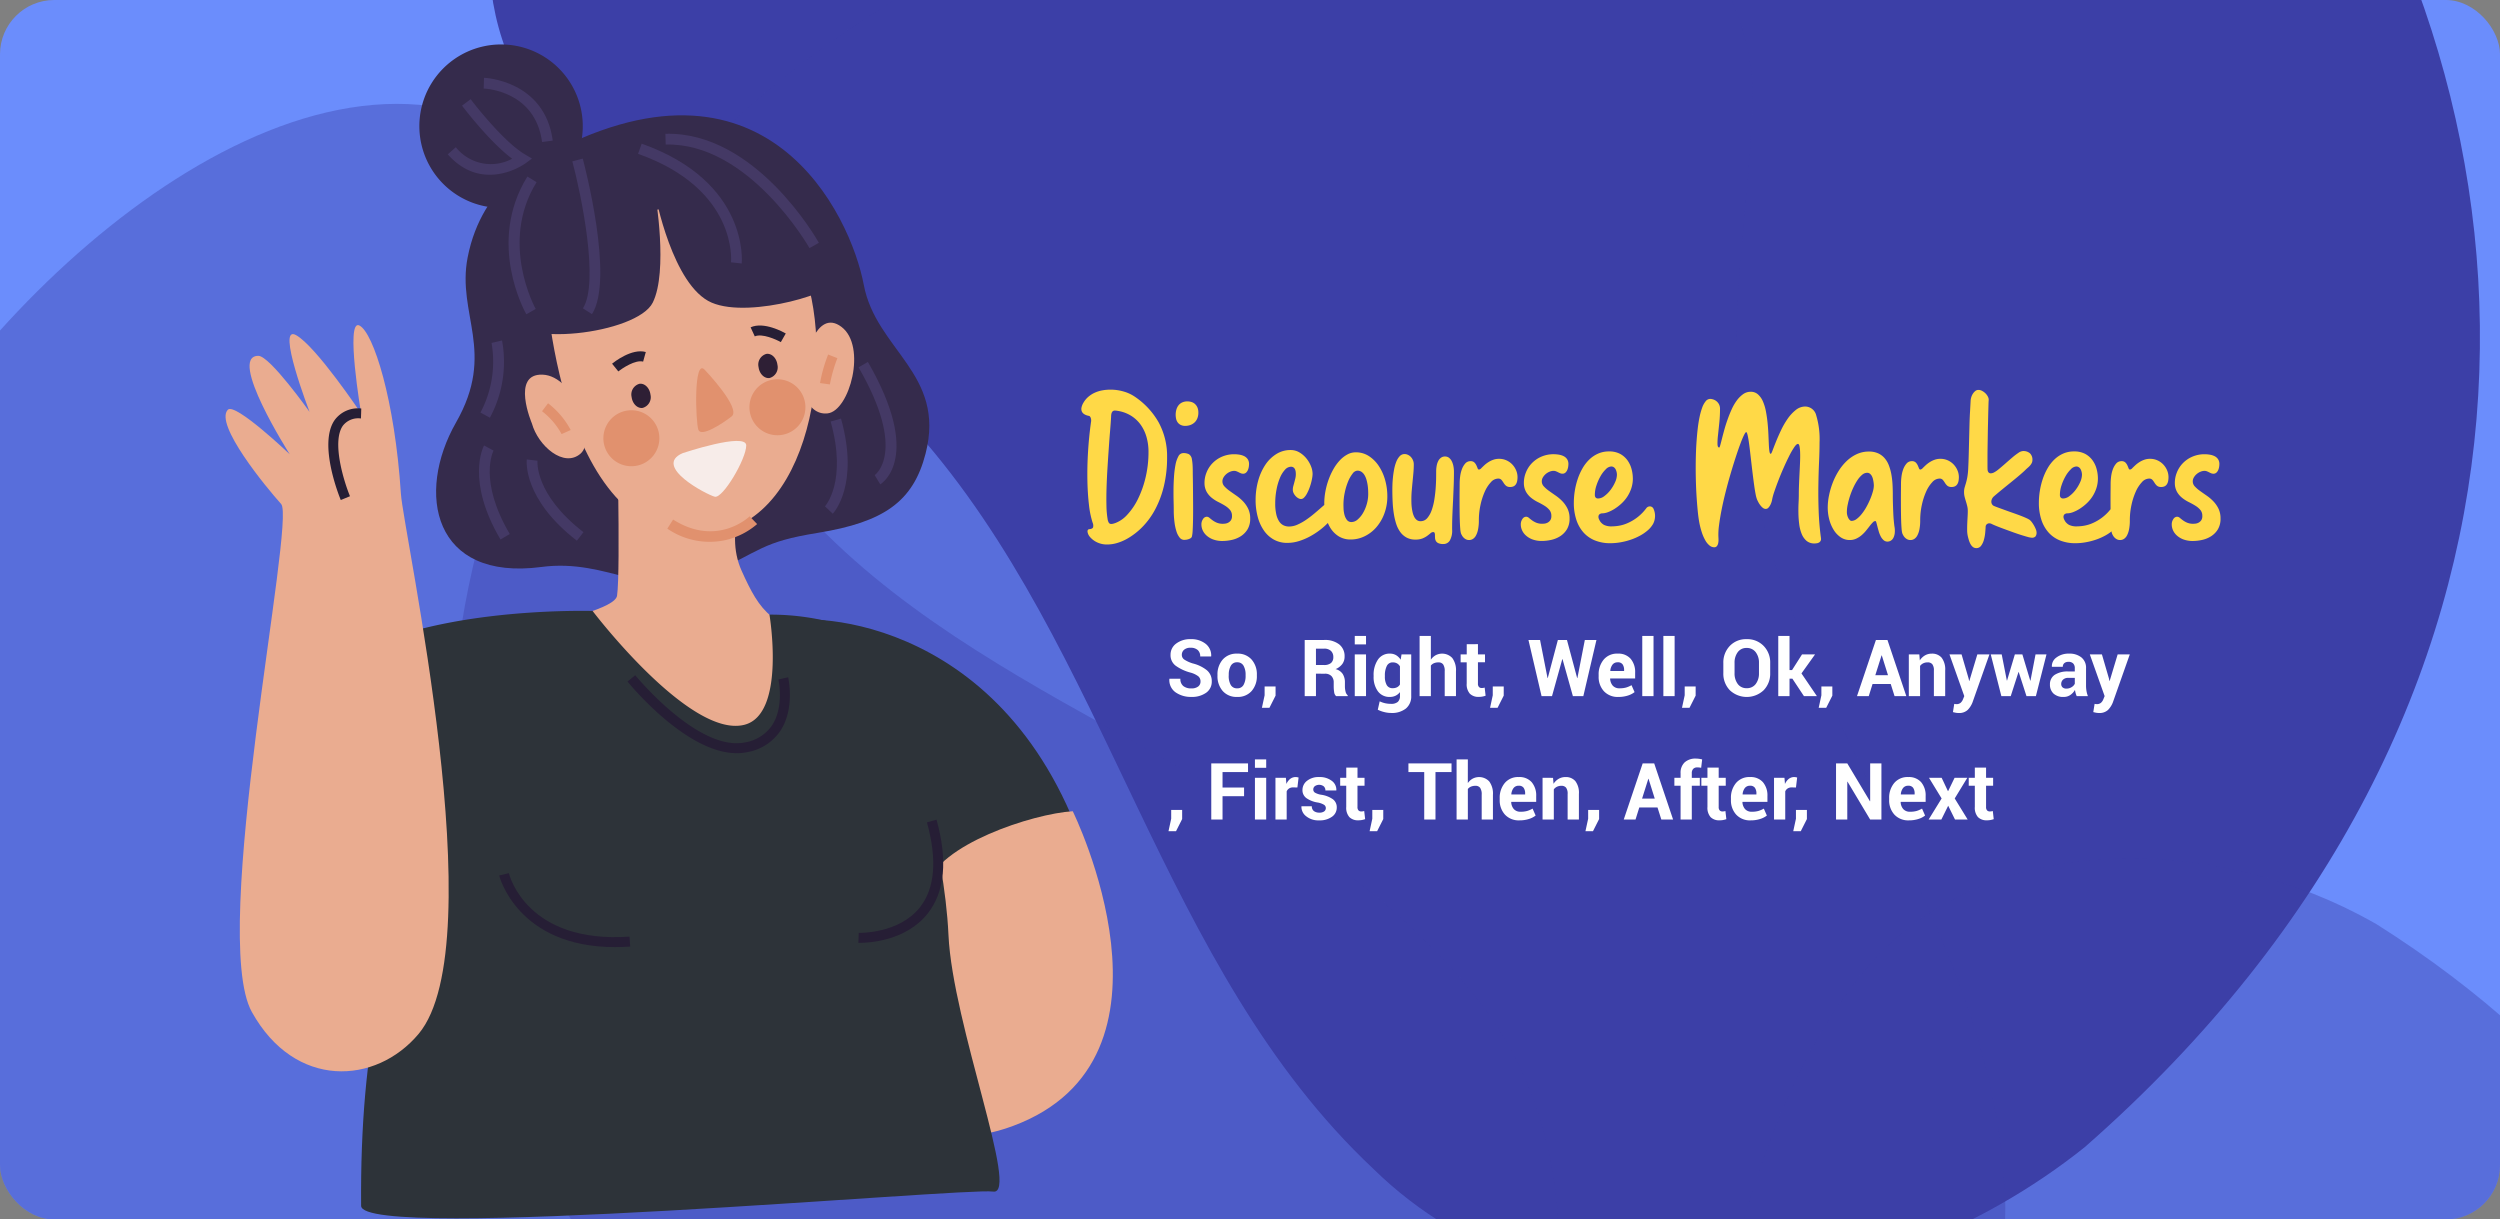 <svg xmlns="http://www.w3.org/2000/svg" xmlns:xlink="http://www.w3.org/1999/xlink" width="506.371" height="247" viewBox="0 0 506.371 247">
  <rect x="0" y="0" width="506.371" height="247" fill="#808080" stroke="none"/>
  <defs>
    <clipPath id="clip-path">
      <rect id="Rectángulo_43084" data-name="Rectángulo 43084" width="506.371" height="247" rx="11" transform="translate(0 0)" fill="#a6bbff"/>
    </clipPath>
    <clipPath id="clip-path-2">
      <rect id="Rectángulo_43103" data-name="Rectángulo 43103" width="179.716" height="237.77" fill="none"/>
    </clipPath>
  </defs>
  <g id="_14" data-name="14" transform="translate(-179.815 -404)">
    <g id="Enmascarar_grupo_247" data-name="Enmascarar grupo 247" transform="translate(179.815 404)" clip-path="url(#clip-path)">
      <g id="Grupo_170487" data-name="Grupo 170487" transform="translate(-140.641 -230.876)">
        <rect id="Rectángulo_43083" data-name="Rectángulo 43083" width="527.215" height="257.001" rx="11" transform="translate(127.702 225.714)" fill="#6b8dfc"/>
        <g id="Grupo_170486" data-name="Grupo 170486" transform="translate(0 0)">
          <path id="Trazado_165206" data-name="Trazado 165206" d="M422.823,222.7c-3.217,54.625-41.406,106.78-93.128,110.015-59.4,4.993-113.932-30.75-173.106-31.128-30.174-2.838-58.472,9.838-87.877,13.931C2.3,318.191-7.821,232.56,4.565,177.365,56.8-82.847,426.44-47.443,422.823,222.7Z" transform="translate(445.471 0) rotate(48)" fill="#3c3fa7"/>
          <path id="Trazado_165207" data-name="Trazado 165207" d="M.023,200.824c2.806,49.259,36.117,96.292,81.231,99.21,51.816,4.5,99.378-27.73,150.993-28.071,26.32-2.559,51,8.872,76.652,12.563,57.931,2.412,66.757-74.808,55.953-124.582C319.287-74.71-3.132-42.784.023,200.824Z" transform="translate(262.897 596.348) rotate(-99)" fill="#3c3fa7" opacity="0.388" style="mix-blend-mode: multiply;isolation: isolate"/>
          <path id="Trazado_165208" data-name="Trazado 165208" d="M.024,211.917C2.986,263.9,38.136,313.527,85.742,316.606c54.679,4.751,104.867-29.261,159.333-29.621,27.773-2.7,53.82,9.362,80.885,13.257C387.091,302.787,396.4,221.3,385,168.778,336.923-78.836-3.305-45.147.024,211.917Z" transform="matrix(-0.695, -0.719, 0.719, -0.695, 270.365, 713.068)" fill="#3c3fa7" opacity="0.388" style="mix-blend-mode: multiply;isolation: isolate"/>
          <path id="Trazado_165209" data-name="Trazado 165209" d="M.019,166.248c2.323,40.778,29.9,79.713,67.245,82.128,42.9,3.727,82.268-22.955,125-23.238,21.788-2.119,42.221,7.344,63.454,10.4,47.956,2,55.263-61.928,46.319-103.132C264.315-61.847-2.593-35.417.019,166.248Z" transform="matrix(-0.545, 0.839, -0.839, -0.545, 761.496, 508.657)" fill="#3c3fa7" opacity="0.388" style="mix-blend-mode: multiply;isolation: isolate"/>
        </g>
      </g>
    </g>
    <g id="Grupo_170563" data-name="Grupo 170563" transform="translate(180 17)">
      <path id="Trazado_165634" data-name="Trazado 165634" d="M6.977,12.031a1.33,1.33,0,0,0-.457-1.055,4.592,4.592,0,0,0-1.605-.75,9.124,9.124,0,0,1-2.988-1.4,2.646,2.646,0,0,1-1.02-2.2A2.761,2.761,0,0,1,2.055,4.348a4.654,4.654,0,0,1,2.93-.887,4.621,4.621,0,0,1,3.043.953,2.982,2.982,0,0,1,1.113,2.5l-.016.047H6.914A1.657,1.657,0,0,0,6.4,5.652,2.106,2.106,0,0,0,4.953,5.2a1.91,1.91,0,0,0-1.3.406,1.323,1.323,0,0,0-.461,1.039,1.135,1.135,0,0,0,.5.949,6.689,6.689,0,0,0,1.727.785A7.429,7.429,0,0,1,8.273,9.762a2.841,2.841,0,0,1,.984,2.254,2.713,2.713,0,0,1-1.141,2.3,4.952,4.952,0,0,1-3.016.844,5.388,5.388,0,0,1-3.152-.914A3.015,3.015,0,0,1,.672,11.523l.016-.047H2.9a1.79,1.79,0,0,0,.594,1.484,2.5,2.5,0,0,0,1.609.477A2.2,2.2,0,0,0,6.5,13.055,1.242,1.242,0,0,0,6.977,12.031ZM10.414,10.7a4.536,4.536,0,0,1,1.055-3.1,3.676,3.676,0,0,1,2.922-1.207,3.715,3.715,0,0,1,2.938,1.2,4.512,4.512,0,0,1,1.063,3.1v.164a4.519,4.519,0,0,1-1.059,3.105,3.7,3.7,0,0,1-2.926,1.2,3.709,3.709,0,0,1-2.934-1.2,4.519,4.519,0,0,1-1.059-3.105Zm2.273.164a3.677,3.677,0,0,0,.406,1.855,1.4,1.4,0,0,0,1.313.7,1.389,1.389,0,0,0,1.293-.7,3.653,3.653,0,0,0,.41-1.852V10.7A3.616,3.616,0,0,0,15.7,8.859a1.4,1.4,0,0,0-1.3-.711,1.384,1.384,0,0,0-1.293.715,3.648,3.648,0,0,0-.41,1.832ZM22.18,14.9l-1.242,2.461H19.414l.547-2.531V13.047H22.18Zm8.18-4.445V15H28.078V3.625h3.938a4.716,4.716,0,0,1,3.043.887,3,3,0,0,1,1.1,2.473A2.494,2.494,0,0,1,35.691,8.5a3.238,3.238,0,0,1-1.355,1.027,2.448,2.448,0,0,1,1.449.992,3.146,3.146,0,0,1,.441,1.719v.836a4.135,4.135,0,0,0,.129,1,1.37,1.37,0,0,0,.441.77V15H34.445a1.263,1.263,0,0,1-.4-.828,7.275,7.275,0,0,1-.09-1.117v-.8a1.808,1.808,0,0,0-.465-1.324,1.763,1.763,0,0,0-1.316-.473Zm0-1.758h1.617a2.139,2.139,0,0,0,1.43-.406,1.506,1.506,0,0,0,.469-1.2A1.655,1.655,0,0,0,33.4,5.844a1.909,1.909,0,0,0-1.387-.461H30.359ZM40.5,15H38.219V6.547H40.5Zm0-10.477H38.219V2.813H40.5Zm1.539,6.32a5.474,5.474,0,0,1,.867-3.227,2.813,2.813,0,0,1,2.438-1.227,2.4,2.4,0,0,1,1.25.32,2.806,2.806,0,0,1,.922.914l.18-1.078h1.961v8.414a3.142,3.142,0,0,1-1.078,2.551,4.552,4.552,0,0,1-3.008.9,5.73,5.73,0,0,1-1.359-.176,6.313,6.313,0,0,1-1.328-.48l.383-1.7a5.235,5.235,0,0,0,1.082.379,5.362,5.362,0,0,0,1.207.129,2.042,2.042,0,0,0,1.379-.391,1.546,1.546,0,0,0,.441-1.219v-.766a2.552,2.552,0,0,1-.883.727,2.6,2.6,0,0,1-1.164.25,2.869,2.869,0,0,1-2.422-1.141,4.855,4.855,0,0,1-.867-3.016Zm2.281.164a3.473,3.473,0,0,0,.371,1.746,1.3,1.3,0,0,0,1.215.637,1.883,1.883,0,0,0,.887-.191,1.462,1.462,0,0,0,.582-.559V8.977a1.559,1.559,0,0,0-.582-.6,1.706,1.706,0,0,0-.871-.211,1.279,1.279,0,0,0-1.219.742,4.231,4.231,0,0,0-.383,1.938Zm9.313-3.391a2.9,2.9,0,0,1,.977-.9,2.815,2.815,0,0,1,3.355.555,4.1,4.1,0,0,1,.754,2.715V15H56.438V9.969a2.336,2.336,0,0,0-.316-1.395,1.124,1.124,0,0,0-.949-.41,2.271,2.271,0,0,0-.91.168,1.571,1.571,0,0,0-.629.48V15H51.352V2.813h2.281Zm9.539-3.141v2.07H64.6v1.6h-1.43v4.3a.982.982,0,0,0,.207.7.727.727,0,0,0,.543.211,2.178,2.178,0,0,0,.313-.02,2.632,2.632,0,0,0,.3-.066l.188,1.648a4.618,4.618,0,0,1-.668.176,3.982,3.982,0,0,1-.707.059,2.431,2.431,0,0,1-1.816-.648,2.843,2.843,0,0,1-.637-2.055V8.148H59.664v-1.6H60.9V4.477ZM68.391,14.9l-1.242,2.461H65.625l.547-2.531V13.047h2.219Zm14.875-3.555h.047L84.82,3.625h2.352L84.516,15H82.4L80.3,7.508h-.047L78.172,15H76.055L73.4,3.625H75.75l1.516,7.711h.047l2.047-7.711H81.2Zm8.367,3.82A3.8,3.8,0,0,1,88.68,14a4.252,4.252,0,0,1-1.062-2.988V10.7a4.628,4.628,0,0,1,1.031-3.109,3.506,3.506,0,0,1,2.836-1.2A3.282,3.282,0,0,1,94.1,7.434a4.122,4.122,0,0,1,.91,2.809v1.18H89.969l-.023.047a2.284,2.284,0,0,0,.527,1.406,1.766,1.766,0,0,0,1.4.539,4.692,4.692,0,0,0,1.3-.156,5.307,5.307,0,0,0,1.105-.477l.617,1.406a4.234,4.234,0,0,1-1.375.7A6.1,6.1,0,0,1,91.633,15.164Zm-.148-7.016a1.267,1.267,0,0,0-1.059.473,2.371,2.371,0,0,0-.449,1.254l.016.039h2.781V9.742a1.974,1.974,0,0,0-.3-1.168A1.127,1.127,0,0,0,91.484,8.148ZM98.734,15H96.453V2.813h2.281Zm4.273,0h-2.281V2.813h2.281Zm4.258-.1-1.242,2.461H104.5l.547-2.531V13.047h2.219Zm15.1-4.562a4.776,4.776,0,0,1-1.32,3.465,4.991,4.991,0,0,1-6.859,0,4.8,4.8,0,0,1-1.312-3.461V8.289a4.807,4.807,0,0,1,1.309-3.457,4.5,4.5,0,0,1,3.41-1.371,4.583,4.583,0,0,1,3.445,1.371,4.768,4.768,0,0,1,1.328,3.457Zm-2.273-2.062a3.44,3.44,0,0,0-.664-2.18,2.2,2.2,0,0,0-1.836-.852,2.129,2.129,0,0,0-1.8.852,3.512,3.512,0,0,0-.645,2.18v2.063a3.537,3.537,0,0,0,.648,2.2,2.148,2.148,0,0,0,1.813.852,2.177,2.177,0,0,0,1.828-.852,3.507,3.507,0,0,0,.656-2.2Zm6.766,3.188h-.578V15H124V2.813h2.281V9.727h.508l2.023-3.18h2.641L128.7,10.4l3.125,4.6H129.2Zm8.094,3.438-1.242,2.461h-1.523l.547-2.531V13.047h2.219Zm11.828-2.352h-3.687L142.328,15h-2.383l3.836-11.375h2.336L149.938,15h-2.383Zm-3.125-1.789h2.57L144.969,6.75h-.047Zm8.914-4.211.1,1.211a3.092,3.092,0,0,1,1.039-1.008,2.7,2.7,0,0,1,1.383-.359,2.513,2.513,0,0,1,2,.824,3.908,3.908,0,0,1,.719,2.605V15h-2.289V9.828a2.024,2.024,0,0,0-.316-1.285,1.166,1.166,0,0,0-.949-.379,1.992,1.992,0,0,0-.895.191,1.746,1.746,0,0,0-.637.527V15h-2.281V6.547Zm9.992,4.906.094.469h.047l1.617-5.375h2.453l-3.43,9.719a4.474,4.474,0,0,1-.977,1.527,2.505,2.505,0,0,1-1.852.621,2.863,2.863,0,0,1-.535-.047q-.246-.047-.6-.133l.266-1.664.219.031a1.611,1.611,0,0,0,.211.016,1.243,1.243,0,0,0,.867-.277,1.83,1.83,0,0,0,.469-.691l.266-.656-3-8.445h2.453Zm12.477.406h.047l1.023-5.312h2.219L176.18,15h-1.906l-1.57-4.875h-.047L171.086,15h-1.9l-2.148-8.453h2.219l1.039,5.289h.047l1.578-5.289h1.523ZM184.445,15a4.8,4.8,0,0,1-.215-.609,4.24,4.24,0,0,1-.129-.656,3.127,3.127,0,0,1-.93,1.023,2.33,2.33,0,0,1-1.375.406,2.855,2.855,0,0,1-2.047-.684,2.449,2.449,0,0,1-.719-1.863,2.229,2.229,0,0,1,.957-1.926,4.78,4.78,0,0,1,2.793-.684h1.281V9.336a1.315,1.315,0,0,0-.32-.945,1.257,1.257,0,0,0-.953-.336,1.239,1.239,0,0,0-.855.27.941.941,0,0,0-.3.738h-2.2l-.016-.047a2.144,2.144,0,0,1,.934-1.848,4.055,4.055,0,0,1,2.582-.777,3.784,3.784,0,0,1,2.465.766,2.667,2.667,0,0,1,.941,2.2v3.492a6.605,6.605,0,0,0,.09,1.117A5.606,5.606,0,0,0,186.719,15Zm-2.086-1.523a1.944,1.944,0,0,0,1.063-.3,1.6,1.6,0,0,0,.641-.687V11.3h-1.281a1.519,1.519,0,0,0-1.1.359,1.181,1.181,0,0,0-.371.883.881.881,0,0,0,.277.684A1.1,1.1,0,0,0,182.359,13.477Zm8.625-2.023.094.469h.047l1.617-5.375H195.2l-3.43,9.719a4.474,4.474,0,0,1-.977,1.527,2.505,2.505,0,0,1-1.852.621,2.863,2.863,0,0,1-.535-.047q-.246-.047-.6-.133l.266-1.664.219.031a1.611,1.611,0,0,0,.211.016,1.243,1.243,0,0,0,.867-.277,1.83,1.83,0,0,0,.469-.691l.266-.656-3-8.445h2.453ZM3.258,39.9,2.016,42.359H.492l.547-2.531V38.047H3.258ZM15.8,35.273H11.438V40H9.156V28.625H16.6v1.758H11.438v3.133H15.8ZM20.281,40H18V31.547h2.281Zm0-10.477H18V27.813h2.281Zm6.32,3.984-.836-.023a1.519,1.519,0,0,0-.836.211,1.337,1.337,0,0,0-.5.594V40H22.156V31.547h2.117l.1,1.25a2.667,2.667,0,0,1,.77-1.035,1.8,1.8,0,0,1,1.406-.344q.145.027.293.066Zm5.758,4.148A.787.787,0,0,0,32,37.012a3.69,3.69,0,0,0-1.348-.473,5.375,5.375,0,0,1-2.254-.9,1.962,1.962,0,0,1-.77-1.633,2.329,2.329,0,0,1,.922-1.852A3.717,3.717,0,0,1,31,31.391a4.011,4.011,0,0,1,2.566.766,2.237,2.237,0,0,1,.926,1.906l-.016.047h-2.2a1.106,1.106,0,0,0-.328-.828,1.534,1.534,0,0,0-1.812-.047.85.85,0,0,0-.32.672.759.759,0,0,0,.332.637,3.7,3.7,0,0,0,1.348.441,5.484,5.484,0,0,1,2.316.918,2.014,2.014,0,0,1,.762,1.668,2.231,2.231,0,0,1-.977,1.867,4.215,4.215,0,0,1-2.578.727,3.918,3.918,0,0,1-2.668-.855,2.392,2.392,0,0,1-.934-1.949l.016-.047h2.086a1.186,1.186,0,0,0,.445.984,1.838,1.838,0,0,0,1.1.3,1.567,1.567,0,0,0,.965-.254A.824.824,0,0,0,32.359,37.656Zm6.414-8.18v2.07H40.2v1.6h-1.43v4.3a.982.982,0,0,0,.207.7.727.727,0,0,0,.543.211,2.178,2.178,0,0,0,.313-.02,2.632,2.632,0,0,0,.3-.066l.188,1.648a4.618,4.618,0,0,1-.668.176,3.982,3.982,0,0,1-.707.059,2.431,2.431,0,0,1-1.816-.648,2.843,2.843,0,0,1-.637-2.055V33.148H35.266v-1.6H36.5v-2.07ZM43.992,39.9,42.75,42.359H41.227l.547-2.531V38.047h2.219ZM57.82,30.383H54.57V40H52.289V30.383h-3.2V28.625H57.82Zm3.3,2.234a2.9,2.9,0,0,1,.977-.9,2.815,2.815,0,0,1,3.355.555,4.1,4.1,0,0,1,.754,2.715V40H63.93V34.969a2.336,2.336,0,0,0-.316-1.395,1.124,1.124,0,0,0-.949-.41,2.271,2.271,0,0,0-.91.168,1.571,1.571,0,0,0-.629.48V40H58.844V27.813h2.281Zm10.469,7.547A3.8,3.8,0,0,1,68.641,39a4.252,4.252,0,0,1-1.062-2.988V35.7a4.628,4.628,0,0,1,1.031-3.109,3.506,3.506,0,0,1,2.836-1.2,3.282,3.282,0,0,1,2.613,1.043,4.122,4.122,0,0,1,.91,2.809v1.18H69.93l-.023.047a2.284,2.284,0,0,0,.527,1.406,1.766,1.766,0,0,0,1.4.539,4.692,4.692,0,0,0,1.3-.156,5.307,5.307,0,0,0,1.105-.477l.617,1.406a4.234,4.234,0,0,1-1.375.7A6.1,6.1,0,0,1,71.594,40.164Zm-.148-7.016a1.267,1.267,0,0,0-1.059.473,2.371,2.371,0,0,0-.449,1.254l.016.039h2.781v-.172a1.974,1.974,0,0,0-.3-1.168A1.127,1.127,0,0,0,71.445,33.148Zm6.938-1.6.1,1.211a3.092,3.092,0,0,1,1.039-1.008,2.7,2.7,0,0,1,1.383-.359,2.513,2.513,0,0,1,2,.824,3.908,3.908,0,0,1,.719,2.605V40H81.336V34.828a2.024,2.024,0,0,0-.316-1.285,1.166,1.166,0,0,0-.949-.379,1.992,1.992,0,0,0-.895.191,1.746,1.746,0,0,0-.637.527V40H76.258V31.547ZM87.711,39.9l-1.242,2.461H84.945l.547-2.531V38.047h2.219Zm11.828-2.352H95.852L95.086,40H92.7l3.836-11.375h2.336L102.7,40h-2.383Zm-3.125-1.789h2.57L97.727,31.75H97.68Zm7.8,4.242V33.148h-1.258v-1.6h1.258v-.937a2.859,2.859,0,0,1,.82-2.191,3.239,3.239,0,0,1,2.3-.77,4.168,4.168,0,0,1,.59.043q.3.043.66.121l-.2,1.7q-.187-.031-.363-.055a3.144,3.144,0,0,0-.41-.023,1.1,1.1,0,0,0-.84.3,1.234,1.234,0,0,0-.285.875v.938h1.625v1.6h-1.625V40Zm7.719-10.523v2.07h1.43v1.6h-1.43v4.3a.982.982,0,0,0,.207.7.727.727,0,0,0,.543.211,2.178,2.178,0,0,0,.313-.02,2.632,2.632,0,0,0,.3-.066l.188,1.648a4.618,4.618,0,0,1-.668.176,3.982,3.982,0,0,1-.707.059,2.431,2.431,0,0,1-1.816-.648,2.843,2.843,0,0,1-.637-2.055V33.148h-1.234v-1.6h1.234v-2.07Zm6.5,10.688A3.8,3.8,0,0,1,115.477,39a4.252,4.252,0,0,1-1.062-2.988V35.7a4.628,4.628,0,0,1,1.031-3.109,3.506,3.506,0,0,1,2.836-1.2,3.282,3.282,0,0,1,2.613,1.043,4.122,4.122,0,0,1,.91,2.809v1.18h-5.039l-.023.047a2.284,2.284,0,0,0,.527,1.406,1.766,1.766,0,0,0,1.4.539,4.692,4.692,0,0,0,1.3-.156,5.307,5.307,0,0,0,1.105-.477l.617,1.406a4.234,4.234,0,0,1-1.375.7A6.1,6.1,0,0,1,118.43,40.164Zm-.148-7.016a1.267,1.267,0,0,0-1.059.473,2.371,2.371,0,0,0-.449,1.254l.016.039h2.781v-.172a1.974,1.974,0,0,0-.3-1.168A1.127,1.127,0,0,0,118.281,33.148Zm9.3.359-.836-.023a1.519,1.519,0,0,0-.836.211,1.337,1.337,0,0,0-.5.594V40h-2.273V31.547h2.117l.1,1.25a2.667,2.667,0,0,1,.77-1.035,1.8,1.8,0,0,1,1.406-.344q.145.027.293.066ZM129.8,39.9l-1.242,2.461h-1.523l.547-2.531V38.047H129.8Zm15.094.1h-2.281l-4.586-7.672-.047.008V40H135.7V28.625h2.281l4.586,7.664.047-.008V28.625h2.281Zm5.586.164A3.8,3.8,0,0,1,147.523,39a4.252,4.252,0,0,1-1.062-2.988V35.7a4.628,4.628,0,0,1,1.031-3.109,3.506,3.506,0,0,1,2.836-1.2,3.282,3.282,0,0,1,2.613,1.043,4.122,4.122,0,0,1,.91,2.809v1.18h-5.039l-.023.047a2.284,2.284,0,0,0,.527,1.406,1.766,1.766,0,0,0,1.4.539,4.692,4.692,0,0,0,1.3-.156,5.307,5.307,0,0,0,1.105-.477l.617,1.406a4.234,4.234,0,0,1-1.375.7A6.1,6.1,0,0,1,150.477,40.164Zm-.148-7.016a1.267,1.267,0,0,0-1.059.473,2.371,2.371,0,0,0-.449,1.254l.016.039h2.781v-.172a1.974,1.974,0,0,0-.3-1.168A1.127,1.127,0,0,0,150.328,33.148Zm8.031,1.086h.047l1.3-2.687h2.578l-2.547,4.18L162.367,40H159.8l-1.383-2.8L157.031,40h-2.578l2.633-4.273-2.555-4.18h2.563Zm7.727-4.758v2.07h1.43v1.6h-1.43v4.3a.982.982,0,0,0,.207.7.727.727,0,0,0,.543.211,2.178,2.178,0,0,0,.313-.02,2.631,2.631,0,0,0,.3-.066l.188,1.648a4.619,4.619,0,0,1-.668.176,3.982,3.982,0,0,1-.707.059,2.431,2.431,0,0,1-1.816-.648,2.843,2.843,0,0,1-.637-2.055V33.148h-1.234v-1.6h1.234v-2.07Z" transform="translate(236 513)" fill="#fff"/>
      <path id="Trazado_165633" data-name="Trazado 165633" d="M33.547,3.27a15.491,15.491,0,0,1,4.941,5.264,14.27,14.27,0,0,1,1.719,7.08,24.658,24.658,0,0,1-.635,5.791,19.971,19.971,0,0,1-1.748,4.717,15.375,15.375,0,0,1-2.607,3.6,13.99,13.99,0,0,1-3.193,2.451,9.8,9.8,0,0,1-2.1.859,7.071,7.071,0,0,1-1.787.254,4.622,4.622,0,0,1-2.178-.469A4.316,4.316,0,0,1,24.6,31.775a2.007,2.007,0,0,1-.508-1.064q-.039-.488.371-.527.625-.059.752-.371a1.419,1.419,0,0,0-.088-.937,18.156,18.156,0,0,1-.752-3.691q-.264-2.266-.312-5t.137-5.752q.186-3.018.6-5.967a1.55,1.55,0,0,0-.068-.85q-.146-.342-.361-.381a2.52,2.52,0,0,1-.986-.371,1.21,1.21,0,0,1-.479-.605,1.433,1.433,0,0,1-.02-.781,3.211,3.211,0,0,1,.371-.9A4.665,4.665,0,0,1,24.26,3.367a5.5,5.5,0,0,1,1.309-.83,6.481,6.481,0,0,1,1.523-.469,9.152,9.152,0,0,1,1.631-.146,9.514,9.514,0,0,1,2.617.361A7.8,7.8,0,0,1,33.547,3.27ZM28.156,28.133a1.931,1.931,0,0,0,.264.771.559.559,0,0,0,.479.225,1.585,1.585,0,0,0,.361-.049,4.667,4.667,0,0,0,.479-.146,6.2,6.2,0,0,0,2.393-1.67A13.021,13.021,0,0,0,34.289,24.1a20.431,20.431,0,0,0,1.553-4.355,22.068,22.068,0,0,0,.6-5.225,10.865,10.865,0,0,0-.4-2.988,8.052,8.052,0,0,0-1.191-2.51,6.849,6.849,0,0,0-1.992-1.846,7.273,7.273,0,0,0-2.8-.977,1.943,1.943,0,0,0-.205-.029q-.107-.01-.225-.01a.624.624,0,0,0-.4.117.755.755,0,0,0-.225.3,1.576,1.576,0,0,0-.107.4,3.039,3.039,0,0,0-.029.41q-.059,1.133-.2,2.813t-.273,3.633q-.137,1.953-.264,4.014t-.186,3.994q-.059,1.934-.02,3.564A18.4,18.4,0,0,0,28.156,28.133Zm13.4-1.719q0-.684-.029-1.816t-.02-2.422q.01-1.289.1-2.607a19.535,19.535,0,0,1,.293-2.383,5.769,5.769,0,0,1,.586-1.738,1.124,1.124,0,0,1,.986-.674A2.49,2.49,0,0,1,44.631,15a1.435,1.435,0,0,1,.6,1.025,8.869,8.869,0,0,1,.127.986q.049.6.049,1.436,0,.449.02,1.523t.029,2.441q.01,1.367.02,2.861t-.01,2.822q-.02,1.328-.078,2.3a6.669,6.669,0,0,1-.156,1.289.629.629,0,0,1-.312.361,2.312,2.312,0,0,1-.479.2,2.565,2.565,0,0,1-.469.088q-.225.02-.3.02a1.174,1.174,0,0,1-.918-.459,3.729,3.729,0,0,1-.654-1.27,10.355,10.355,0,0,1-.4-1.895A18.523,18.523,0,0,1,41.555,26.414ZM41.945,7.02a3.755,3.755,0,0,1,.146-1.064,2.545,2.545,0,0,1,.439-.869,1.973,1.973,0,0,1,.742-.576A2.469,2.469,0,0,1,44.309,4.3a2.872,2.872,0,0,1,.811.117,1.866,1.866,0,0,1,.713.391,2.038,2.038,0,0,1,.508.7,2.6,2.6,0,0,1,.2,1.074,2.987,2.987,0,0,1-.215,1.172,2.319,2.319,0,0,1-.586.84,2.479,2.479,0,0,1-.85.5,2.988,2.988,0,0,1-.986.166,2,2,0,0,1-.986-.215,1.707,1.707,0,0,1-.6-.537,1.967,1.967,0,0,1-.293-.723A4.028,4.028,0,0,1,41.945,7.02ZM47.16,29.266a1.9,1.9,0,0,1,.332-1.143.929.929,0,0,1,.742-.459.847.847,0,0,1,.557.225q.264.225.615.488a4.393,4.393,0,0,0,.859.488,3.144,3.144,0,0,0,1.27.225q.117,0,.42-.029a1.752,1.752,0,0,0,.615-.186,1.55,1.55,0,0,0,.547-.469,1.477,1.477,0,0,0,.234-.9,1.838,1.838,0,0,0-.4-1.221,4.169,4.169,0,0,0-1.016-.859q-.615-.381-1.328-.732a7.381,7.381,0,0,1-1.328-.84,4.355,4.355,0,0,1-1.035-1.191,3.69,3.69,0,0,1-.459-1.777,5.609,5.609,0,0,1,.381-2.109,5.761,5.761,0,0,1,1.182-1.895,5.933,5.933,0,0,1,1.924-1.357,6.156,6.156,0,0,1,2.568-.518,6.29,6.29,0,0,1,1.035.088,3.364,3.364,0,0,1,.957.3,1.86,1.86,0,0,1,.7.605,1.734,1.734,0,0,1,.273,1.016,3.791,3.791,0,0,1-.049.557,2.521,2.521,0,0,1-.186.635,1.544,1.544,0,0,1-.371.527.861.861,0,0,1-.605.215,1.175,1.175,0,0,1-.449-.088q-.215-.088-.43-.2t-.439-.2a1.356,1.356,0,0,0-.5-.088,2.115,2.115,0,0,0-.771.166,2.815,2.815,0,0,0-.771.459,2.676,2.676,0,0,0-.586.684,1.571,1.571,0,0,0-.234.82,1.483,1.483,0,0,0,.42,1.025,6.752,6.752,0,0,0,1.045.908q.625.449,1.348.947a8.947,8.947,0,0,1,1.348,1.143,5.855,5.855,0,0,1,1.045,1.494,4.47,4.47,0,0,1,.42,2,4.092,4.092,0,0,1-.557,2.227,4.335,4.335,0,0,1-1.4,1.4,5.648,5.648,0,0,1-1.816.723,8.793,8.793,0,0,1-1.8.205,5.314,5.314,0,0,1-1.992-.332,4.148,4.148,0,0,1-1.338-.83,3.136,3.136,0,0,1-.752-1.074A2.884,2.884,0,0,1,47.16,29.266Zm10.977-4.98a14.443,14.443,0,0,1,.508-3.867A11.207,11.207,0,0,1,60.07,17.2a7.4,7.4,0,0,1,2.236-2.217,5.37,5.37,0,0,1,2.92-.83,3.432,3.432,0,0,1,1.816.5,5.32,5.32,0,0,1,1.406,1.23,5.929,5.929,0,0,1,.908,1.563,4.223,4.223,0,0,1,.322,1.514,5.349,5.349,0,0,1-.088.869,11.222,11.222,0,0,1-.625,2.217,8.239,8.239,0,0,1-.479,1.016,3.2,3.2,0,0,1-.547.732.872.872,0,0,1-.605.283,1.142,1.142,0,0,1-.518-.146,2.07,2.07,0,0,1-.537-.41,2.543,2.543,0,0,1-.43-.605,1.579,1.579,0,0,1-.176-.732,2.8,2.8,0,0,1,.1-.732q.1-.361.205-.752t.205-.8a3.787,3.787,0,0,0,.1-.879,3.971,3.971,0,0,0-.029-.449,1.8,1.8,0,0,0-.127-.488.936.936,0,0,0-.3-.391.863.863,0,0,0-.537-.156,1.668,1.668,0,0,0-1.2.605,5.473,5.473,0,0,0-1.016,1.631,11.777,11.777,0,0,0-.7,2.373,14.621,14.621,0,0,0-.264,2.813,9.576,9.576,0,0,0,.225,2.256,4.272,4.272,0,0,0,.605,1.445,2.177,2.177,0,0,0,.889.762,2.626,2.626,0,0,0,1.074.225,4.237,4.237,0,0,0,1.709-.381,10.69,10.69,0,0,0,1.729-.967q.859-.586,1.65-1.25t1.455-1.25q.664-.586,1.162-.967a1.5,1.5,0,0,1,.752-.381q.7,0,.889.449a3.174,3.174,0,0,1,.186,1.191,2.584,2.584,0,0,1-.41,1.24A8.129,8.129,0,0,1,72.893,28.8a14.2,14.2,0,0,1-1.67,1.5,15.212,15.212,0,0,1-2.051,1.338A12.212,12.212,0,0,1,66.9,32.6a7.952,7.952,0,0,1-2.334.361,5.521,5.521,0,0,1-2.734-.664,6.009,6.009,0,0,1-2.012-1.836,8.762,8.762,0,0,1-1.25-2.754A13,13,0,0,1,58.137,24.285ZM78.41,14.617a4.8,4.8,0,0,1,2.686.771,6.959,6.959,0,0,1,2.012,2.031,9.98,9.98,0,0,1,1.27,2.842,11.986,11.986,0,0,1,.439,3.223,9.916,9.916,0,0,1-.625,3.594,8.986,8.986,0,0,1-1.65,2.773,7.374,7.374,0,0,1-2.363,1.787,6.336,6.336,0,0,1-2.744.635,4.519,4.519,0,0,1-2.52-.674,5.3,5.3,0,0,1-1.67-1.729,7.715,7.715,0,0,1-.918-2.354,11.942,11.942,0,0,1-.283-2.549,13.365,13.365,0,0,1,.225-2.4,14.964,14.964,0,0,1,.635-2.373,13.841,13.841,0,0,1,.986-2.158,9.3,9.3,0,0,1,1.289-1.777,5.964,5.964,0,0,1,1.533-1.2A3.554,3.554,0,0,1,78.41,14.617Zm.332,3.711a1.339,1.339,0,0,0-.967.615,6.526,6.526,0,0,0-.908,1.6,12.662,12.662,0,0,0-.674,2.227,11.944,11.944,0,0,0-.264,2.49q0,.2.02.762a5.838,5.838,0,0,0,.166,1.172A3,3,0,0,0,76.6,28.27a1.126,1.126,0,0,0,.967.469,1.91,1.91,0,0,0,1.23-.508,5.1,5.1,0,0,0,1.084-1.309,7.668,7.668,0,0,0,.771-1.816,7.3,7.3,0,0,0,.293-2.031q0-.332-.02-.82a9.538,9.538,0,0,0-.1-1.016,8.3,8.3,0,0,0-.225-1.045,4.052,4.052,0,0,0-.391-.937,2.1,2.1,0,0,0-.605-.674A1.473,1.473,0,0,0,78.742,18.328ZM90.52,32.293a3.752,3.752,0,0,1-1.787-.4,3.8,3.8,0,0,1-1.279-1.113,5.824,5.824,0,0,1-.84-1.67,13.309,13.309,0,0,1-.488-2.09,22.382,22.382,0,0,1-.234-2.383q-.059-1.25-.059-2.52,0-.313.02-.957t.1-1.436q.078-.791.234-1.631a8.329,8.329,0,0,1,.43-1.533,3.569,3.569,0,0,1,.693-1.143,1.329,1.329,0,0,1,1.006-.449,1.572,1.572,0,0,1,.693.166,1.918,1.918,0,0,1,.6.449,2.282,2.282,0,0,1,.41.664,2.115,2.115,0,0,1,.156.811q0,.84-.078,1.719t-.166,1.768q-.088.889-.166,1.787t-.078,1.777q0,.293.01.732t.068.938a8.872,8.872,0,0,0,.176,1,3.947,3.947,0,0,0,.322.9,1.9,1.9,0,0,0,.518.645,1.2,1.2,0,0,0,.762.244,1.731,1.731,0,0,0,1.367-.635,5.059,5.059,0,0,0,.9-1.621,11.973,11.973,0,0,0,.537-2.178q.186-1.191.264-2.314t.088-2.031q.01-.908.01-1.318a6.321,6.321,0,0,1,.1-1.113,3.441,3.441,0,0,1,.313-.967,1.9,1.9,0,0,1,.557-.674,1.321,1.321,0,0,1,.811-.254,1.287,1.287,0,0,1,.85.283,2.123,2.123,0,0,1,.557.732,3.886,3.886,0,0,1,.313.986,5.837,5.837,0,0,1,.1,1.045q0,1.582-.059,3.008t-.117,2.832Q98.059,25.75,98,27.186t-.059,3.037a4.043,4.043,0,0,1-.488,2.295,1.5,1.5,0,0,1-1.27.674,2.39,2.39,0,0,1-1.035-.176,1.094,1.094,0,0,1-.5-.449,1.413,1.413,0,0,1-.166-.586q-.02-.313-.02-.586a1.254,1.254,0,0,0-.068-.449.288.288,0,0,0-.3-.176.826.826,0,0,0-.527.234q-.273.234-.664.527a4.387,4.387,0,0,1-.957.527A3.751,3.751,0,0,1,90.52,32.293ZM99.719,31a5.3,5.3,0,0,1-.137-.947q-.059-.693-.088-1.641t-.039-2.041q-.01-1.094-.01-2.129t.01-1.924q.01-.889.01-1.416a11.321,11.321,0,0,1,.1-1.387,6.513,6.513,0,0,1,.352-1.465,3.687,3.687,0,0,1,.674-1.162,1.376,1.376,0,0,1,1.084-.479,1.045,1.045,0,0,1,.771.264,1.989,1.989,0,0,1,.41.586q.146.322.244.586t.293.264a.8.8,0,0,0,.469-.293q.273-.273.625-.6a5.883,5.883,0,0,1,.791-.605,4.864,4.864,0,0,1,.977-.479,3.435,3.435,0,0,1,1.182-.2,3.593,3.593,0,0,1,1.533.322,3.735,3.735,0,0,1,1.182.85,3.958,3.958,0,0,1,.762,1.191,3.511,3.511,0,0,1,.273,1.348,4.389,4.389,0,0,1-.059.723,1.976,1.976,0,0,1-.215.635,1.237,1.237,0,0,1-.439.459,1.413,1.413,0,0,1-.752.176,1.272,1.272,0,0,1-.889-.264,2.735,2.735,0,0,1-.479-.586,4.489,4.489,0,0,0-.42-.586.861.861,0,0,0-.693-.264,2.025,2.025,0,0,0-1.445.732,6.8,6.8,0,0,0-1.24,1.914,13.508,13.508,0,0,0-.869,2.7,14.406,14.406,0,0,0-.332,3.1,9.28,9.28,0,0,1-.156,1.836,4.369,4.369,0,0,1-.43,1.25,1.862,1.862,0,0,1-.625.7,1.434,1.434,0,0,1-.762.215,1.379,1.379,0,0,1-.625-.137,1.825,1.825,0,0,1-.479-.342,2.051,2.051,0,0,1-.342-.449A3.156,3.156,0,0,1,99.719,31Zm12.129-1.738a1.9,1.9,0,0,1,.332-1.143.929.929,0,0,1,.742-.459.847.847,0,0,1,.557.225q.264.225.615.488a4.393,4.393,0,0,0,.859.488,3.144,3.144,0,0,0,1.27.225q.117,0,.42-.029a1.752,1.752,0,0,0,.615-.186,1.55,1.55,0,0,0,.547-.469,1.477,1.477,0,0,0,.234-.9,1.838,1.838,0,0,0-.4-1.221,4.169,4.169,0,0,0-1.016-.859q-.615-.381-1.328-.732a7.381,7.381,0,0,1-1.328-.84,4.355,4.355,0,0,1-1.035-1.191,3.69,3.69,0,0,1-.459-1.777,5.609,5.609,0,0,1,.381-2.109,5.761,5.761,0,0,1,1.182-1.895,5.933,5.933,0,0,1,1.924-1.357,6.156,6.156,0,0,1,2.568-.518,6.29,6.29,0,0,1,1.035.088,3.364,3.364,0,0,1,.957.3,1.86,1.86,0,0,1,.7.605,1.734,1.734,0,0,1,.273,1.016,3.79,3.79,0,0,1-.049.557,2.521,2.521,0,0,1-.186.635,1.544,1.544,0,0,1-.371.527.861.861,0,0,1-.605.215,1.175,1.175,0,0,1-.449-.088q-.215-.088-.43-.2t-.439-.2a1.356,1.356,0,0,0-.5-.088,2.115,2.115,0,0,0-.771.166,2.815,2.815,0,0,0-.771.459,2.676,2.676,0,0,0-.586.684,1.571,1.571,0,0,0-.234.82,1.483,1.483,0,0,0,.42,1.025,6.752,6.752,0,0,0,1.045.908q.625.449,1.348.947a8.946,8.946,0,0,1,1.348,1.143,5.855,5.855,0,0,1,1.045,1.494,4.47,4.47,0,0,1,.42,2,4.092,4.092,0,0,1-.557,2.227,4.335,4.335,0,0,1-1.4,1.4,5.648,5.648,0,0,1-1.816.723,8.793,8.793,0,0,1-1.8.205,5.314,5.314,0,0,1-1.992-.332,4.148,4.148,0,0,1-1.338-.83,3.136,3.136,0,0,1-.752-1.074A2.884,2.884,0,0,1,111.848,29.266Zm22.7-9.375a6.322,6.322,0,0,1-.312,2.012,7.241,7.241,0,0,1-.83,1.719,7.387,7.387,0,0,1-1.182,1.387,9.876,9.876,0,0,1-1.338,1.035,7.225,7.225,0,0,1-1.318.674,3.684,3.684,0,0,1-1.133.264.932.932,0,0,0-.684.225.688.688,0,0,0-.176.459,1.2,1.2,0,0,0,.117.508,3.79,3.79,0,0,0,.215.41,2.294,2.294,0,0,0,.811.742,3.448,3.448,0,0,0,1.631.293,9.292,9.292,0,0,0,1.318-.117,7.443,7.443,0,0,0,1.719-.5,9.438,9.438,0,0,0,3.916-3.1.777.777,0,0,1,.293-.234.818.818,0,0,1,1.113.342,3.493,3.493,0,0,1-.059,3.105,5.011,5.011,0,0,1-1.064,1.289,8.6,8.6,0,0,1-1.562,1.084,11.826,11.826,0,0,1-1.895.83,13.779,13.779,0,0,1-2.07.527,12.1,12.1,0,0,1-2.08.186,8.2,8.2,0,0,1-3.1-.557,6.2,6.2,0,0,1-2.324-1.611,7.216,7.216,0,0,1-1.455-2.578,10.908,10.908,0,0,1-.508-3.457,15.249,15.249,0,0,1,.2-2.412,14.809,14.809,0,0,1,.586-2.383,11.987,11.987,0,0,1,.977-2.178,8,8,0,0,1,1.377-1.777,6.119,6.119,0,0,1,1.787-1.2,5.36,5.36,0,0,1,2.188-.439,4.628,4.628,0,0,1,2.314.527A4.45,4.45,0,0,1,133.5,16.3a5.375,5.375,0,0,1,.8,1.768A7.47,7.47,0,0,1,134.543,19.891Zm-7.7,3.3q0,.078.01.215a.649.649,0,0,0,.078.264.586.586,0,0,0,.205.215.723.723,0,0,0,.391.088,2.164,2.164,0,0,0,1.26-.5,6.118,6.118,0,0,0,1.23-1.23,7.8,7.8,0,0,0,.928-1.572,3.785,3.785,0,0,0,.371-1.5,2.572,2.572,0,0,0-.059-.518,2.357,2.357,0,0,0-.186-.547,1.224,1.224,0,0,0-.352-.439.907.907,0,0,0-.576-.176,1.655,1.655,0,0,0-1.074.557A6.147,6.147,0,0,0,128,19.451a10.007,10.007,0,0,0-.82,1.855A6.03,6.03,0,0,0,126.848,23.191Zm21.074,5.156q-.117-.684-.225-1.758t-.205-2.441q-.1-1.367-.156-2.969t-.059-3.359q0-.508.01-1.377t.049-1.953q.039-1.084.127-2.295t.225-2.4q.137-1.191.361-2.275a13.778,13.778,0,0,1,.527-1.914,4.371,4.371,0,0,1,.713-1.318,1.2,1.2,0,0,1,.938-.488,2.126,2.126,0,0,1,.557.1,2.007,2.007,0,0,1,.654.332,2.034,2.034,0,0,1,.537.625,1.935,1.935,0,0,1,.225.977,27.225,27.225,0,0,1-.146,2.842q-.146,1.4-.264,2.5a13.914,13.914,0,0,0-.1,1.787q.02.684.352.684.078,0,.215-.488t.332-1.279q.2-.791.479-1.807T153.723,8q.371-1.055.83-2.07A9.813,9.813,0,0,1,155.6,4.119a5.671,5.671,0,0,1,1.279-1.279,2.6,2.6,0,0,1,1.533-.488,2.157,2.157,0,0,1,1.484.537,4.046,4.046,0,0,1,1,1.426,9.35,9.35,0,0,1,.605,2.021q.215,1.133.332,2.3t.166,2.3q.049,1.133.088,2.021t.117,1.426q.078.537.273.537.117,0,.381-.713t.693-1.777q.43-1.064,1.016-2.3a15.878,15.878,0,0,1,1.328-2.3,8.317,8.317,0,0,1,1.641-1.777,3.052,3.052,0,0,1,1.934-.713,2.325,2.325,0,0,1,2.217,1.787,16.729,16.729,0,0,1,.674,5.518q0,1.719-.1,3.945t-.137,4.746q-.039,2.52.059,5.244a53.858,53.858,0,0,0,.469,5.42.929.929,0,0,1-.059.518.825.825,0,0,1-.283.332,1.155,1.155,0,0,1-.439.176,2.787,2.787,0,0,1-.527.049,2.4,2.4,0,0,1-1.641-.547,3.661,3.661,0,0,1-.977-1.426,7.951,7.951,0,0,1-.488-1.963,20.285,20.285,0,0,1-.156-2.178q-.02-1.094.029-2.07t.049-1.621q0-1.074.049-2.256t.107-2.334q.059-1.152.1-2.2t.01-1.836a7.879,7.879,0,0,0-.127-1.26q-.1-.469-.332-.469-.273,0-.742.684a15.451,15.451,0,0,0-1.006,1.748q-.537,1.064-1.113,2.363t-1.055,2.539q-.479,1.24-.83,2.275a11.884,11.884,0,0,0-.449,1.582,3.838,3.838,0,0,1-.107.479,3.56,3.56,0,0,1-.254.654,2.517,2.517,0,0,1-.4.586.743.743,0,0,1-.566.254.938.938,0,0,1-.605-.244,3.127,3.127,0,0,1-.527-.566,4.411,4.411,0,0,1-.381-.615l-.186-.371a5.8,5.8,0,0,1-.332-1.182q-.156-.791-.3-1.836t-.293-2.246q-.146-1.2-.283-2.393t-.264-2.295q-.127-1.1-.254-1.943t-.254-1.348q-.127-.508-.264-.508-.156,0-.488.693t-.771,1.885q-.439,1.191-.947,2.764t-1.016,3.311q-.508,1.738-.967,3.564t-.791,3.506q-.332,1.68-.518,3.125a13.46,13.46,0,0,0-.127,2.441q.02.234.02.586a2.851,2.851,0,0,1-.078.674,1.34,1.34,0,0,1-.264.547.657.657,0,0,1-.537.225,1.518,1.518,0,0,1-.928-.352,3.58,3.58,0,0,1-.869-1.055,8.875,8.875,0,0,1-.742-1.729A15.862,15.862,0,0,1,147.922,28.348Zm39.609,1.289A4.54,4.54,0,0,1,187.59,31a2.729,2.729,0,0,1-.283.957,1.432,1.432,0,0,1-.518.557,1.28,1.28,0,0,1-.664.186,1.161,1.161,0,0,1-.811-.312,2.688,2.688,0,0,1-.576-.771,5.664,5.664,0,0,1-.391-1q-.156-.537-.273-1t-.205-.771q-.088-.313-.205-.312a.785.785,0,0,0-.518.283,7.513,7.513,0,0,0-.615.713q-.332.43-.732.928a7.1,7.1,0,0,1-.9.928,4.782,4.782,0,0,1-1.1.713,3.1,3.1,0,0,1-1.328.283,3.2,3.2,0,0,1-1.816-.547,4.889,4.889,0,0,1-1.406-1.465,7.564,7.564,0,0,1-.908-2.109,9.458,9.458,0,0,1-.322-2.48,12.329,12.329,0,0,1,.254-2.393A15.809,15.809,0,0,1,175,20.857a14.074,14.074,0,0,1,1.191-2.412,10.347,10.347,0,0,1,1.641-2.041,7.6,7.6,0,0,1,2.061-1.416,5.759,5.759,0,0,1,2.461-.527,4.439,4.439,0,0,1,1.875.361,3.837,3.837,0,0,1,1.318.986,4.939,4.939,0,0,1,.859,1.465,10.054,10.054,0,0,1,.5,1.807,16.35,16.35,0,0,1,.234,2q.059,1.035.059,2.051,0,1,.029,1.973t.068,1.846q.039.869.107,1.563T187.531,29.637ZM177.9,26.551A2.7,2.7,0,0,0,178.225,28q.322.508.6.508a1.766,1.766,0,0,0,1.055-.391,5.677,5.677,0,0,0,1.035-1.025,10.227,10.227,0,0,0,.947-1.426,15.513,15.513,0,0,0,.771-1.592,12.812,12.812,0,0,0,.527-1.514,4.694,4.694,0,0,0,.2-1.2q0-.02-.01-.215t-.049-.479q-.039-.283-.117-.615a2.575,2.575,0,0,0-.234-.625,1.5,1.5,0,0,0-.391-.479.884.884,0,0,0-.566-.186,1.58,1.58,0,0,0-1.006.41,4.938,4.938,0,0,0-.947,1.084,11.373,11.373,0,0,0-.84,1.514,15.257,15.257,0,0,0-.674,1.709,15.416,15.416,0,0,0-.449,1.68A7.113,7.113,0,0,0,177.9,26.551ZM189.113,31a5.306,5.306,0,0,1-.137-.947q-.059-.693-.088-1.641t-.039-2.041q-.01-1.094-.01-2.129t.01-1.924q.01-.889.01-1.416a11.32,11.32,0,0,1,.1-1.387,6.514,6.514,0,0,1,.352-1.465,3.687,3.687,0,0,1,.674-1.162,1.376,1.376,0,0,1,1.084-.479,1.045,1.045,0,0,1,.771.264,1.989,1.989,0,0,1,.41.586q.146.322.244.586t.293.264a.8.8,0,0,0,.469-.293q.273-.273.625-.6a5.883,5.883,0,0,1,.791-.605,4.864,4.864,0,0,1,.977-.479,3.435,3.435,0,0,1,1.182-.2,3.593,3.593,0,0,1,1.533.322,3.735,3.735,0,0,1,1.182.85,3.958,3.958,0,0,1,.762,1.191,3.511,3.511,0,0,1,.273,1.348,4.389,4.389,0,0,1-.059.723,1.975,1.975,0,0,1-.215.635,1.237,1.237,0,0,1-.439.459,1.413,1.413,0,0,1-.752.176,1.272,1.272,0,0,1-.889-.264,2.735,2.735,0,0,1-.479-.586,4.489,4.489,0,0,0-.42-.586.861.861,0,0,0-.693-.264,2.025,2.025,0,0,0-1.445.732,6.8,6.8,0,0,0-1.24,1.914,13.508,13.508,0,0,0-.869,2.7,14.405,14.405,0,0,0-.332,3.1,9.279,9.279,0,0,1-.156,1.836,4.369,4.369,0,0,1-.43,1.25,1.862,1.862,0,0,1-.625.7,1.434,1.434,0,0,1-.762.215,1.379,1.379,0,0,1-.625-.137,1.825,1.825,0,0,1-.479-.342,2.05,2.05,0,0,1-.342-.449A3.156,3.156,0,0,1,189.113,31Zm12.52-8.32a3.35,3.35,0,0,1,.107-.918q.107-.371.254-.85a12.038,12.038,0,0,0,.283-1.172,13.7,13.7,0,0,0,.2-1.885q.059-1.211.1-2.725t.078-3.086q.039-1.572.078-3.086t.117-2.725l.117-2.168a3.044,3.044,0,0,1,.127-.615,2.7,2.7,0,0,1,.313-.684,2.364,2.364,0,0,1,.488-.557,1,1,0,0,1,.654-.234,1.577,1.577,0,0,1,.752.205,2.917,2.917,0,0,1,.684.508,2.524,2.524,0,0,1,.488.684,1.324,1.324,0,0,1,.146.732q-.02.137-.039.781T206.535,6.5q-.02.967-.049,2.148t-.049,2.422q-.02,1.24-.039,2.432t-.02,2.158v1.631q0,.664.02.84a.9.9,0,0,0,.215.576.6.6,0,0,0,.43.166,1.521,1.521,0,0,0,.732-.225,5.032,5.032,0,0,0,.713-.479q.723-.586,1.475-1.25t1.426-1.24a12.41,12.41,0,0,1,1.24-.947,1.841,1.841,0,0,1,.918-.371,2.011,2.011,0,0,1,1.445.469,1.781,1.781,0,0,1,.488,1.348,1.335,1.335,0,0,1-.137.605,2.4,2.4,0,0,1-.342.508,4.292,4.292,0,0,1-.459.449q-.254.215-.469.43-.41.41-1.191,1.074t-1.7,1.406q-.918.742-1.846,1.5t-1.631,1.367a1.578,1.578,0,0,0-.439.586,1.308,1.308,0,0,0-.107.586.974.974,0,0,0,.166.488.847.847,0,0,0,.381.313q.488.2,1.152.439t1.4.508q.732.264,1.484.527t1.387.508q.635.244,1.1.459a4.636,4.636,0,0,1,.664.352,2.33,2.33,0,0,1,.459.479,6.237,6.237,0,0,1,.459.7,6.067,6.067,0,0,1,.361.752,1.8,1.8,0,0,1,.146.645,1.233,1.233,0,0,1-.215.791.936.936,0,0,1-.762.264,3.952,3.952,0,0,1-.85-.166q-.615-.166-1.436-.43t-1.738-.6q-.918-.332-1.738-.635t-1.465-.566q-.645-.264-.9-.4a1.04,1.04,0,0,0-.469-.117.789.789,0,0,0-.5.176.724.724,0,0,0-.244.566q-.02.469-.088,1.191a7.986,7.986,0,0,1-.264,1.416,3.613,3.613,0,0,1-.557,1.182,1.143,1.143,0,0,1-.967.488,1.091,1.091,0,0,1-.723-.244,2,2,0,0,1-.488-.615,4.378,4.378,0,0,1-.322-.8q-.127-.43-.205-.781a5.322,5.322,0,0,1-.127-1.152q-.01-.664.02-1.367t.068-1.387q.039-.684.039-1.172a4.215,4.215,0,0,0-.117-1.006q-.117-.479-.264-.947t-.264-.928A3.814,3.814,0,0,1,201.633,22.684Zm27.109-2.793a6.322,6.322,0,0,1-.312,2.012,7.241,7.241,0,0,1-.83,1.719,7.387,7.387,0,0,1-1.182,1.387,9.876,9.876,0,0,1-1.338,1.035,7.225,7.225,0,0,1-1.318.674,3.684,3.684,0,0,1-1.133.264.932.932,0,0,0-.684.225.688.688,0,0,0-.176.459,1.2,1.2,0,0,0,.117.508,3.788,3.788,0,0,0,.215.41,2.294,2.294,0,0,0,.811.742,3.448,3.448,0,0,0,1.631.293,9.292,9.292,0,0,0,1.318-.117,7.443,7.443,0,0,0,1.719-.5,9.438,9.438,0,0,0,3.916-3.1.777.777,0,0,1,.293-.234.818.818,0,0,1,1.113.342,3.493,3.493,0,0,1-.059,3.105,5.011,5.011,0,0,1-1.064,1.289,8.6,8.6,0,0,1-1.562,1.084,11.826,11.826,0,0,1-1.895.83,13.779,13.779,0,0,1-2.07.527,12.1,12.1,0,0,1-2.08.186,8.2,8.2,0,0,1-3.1-.557,6.2,6.2,0,0,1-2.324-1.611,7.216,7.216,0,0,1-1.455-2.578,10.907,10.907,0,0,1-.508-3.457,15.25,15.25,0,0,1,.2-2.412,14.807,14.807,0,0,1,.586-2.383,11.988,11.988,0,0,1,.977-2.178,8,8,0,0,1,1.377-1.777,6.119,6.119,0,0,1,1.787-1.2,5.36,5.36,0,0,1,2.188-.439,4.628,4.628,0,0,1,2.314.527A4.45,4.45,0,0,1,227.7,16.3a5.375,5.375,0,0,1,.8,1.768A7.47,7.47,0,0,1,228.742,19.891Zm-7.7,3.3q0,.078.01.215a.649.649,0,0,0,.078.264.586.586,0,0,0,.205.215.723.723,0,0,0,.391.088,2.164,2.164,0,0,0,1.26-.5,6.118,6.118,0,0,0,1.23-1.23,7.8,7.8,0,0,0,.928-1.572,3.785,3.785,0,0,0,.371-1.5,2.572,2.572,0,0,0-.059-.518,2.357,2.357,0,0,0-.186-.547,1.224,1.224,0,0,0-.352-.439.907.907,0,0,0-.576-.176,1.655,1.655,0,0,0-1.074.557,6.147,6.147,0,0,0-1.074,1.406,10.008,10.008,0,0,0-.82,1.855A6.029,6.029,0,0,0,221.047,23.191ZM231.574,31a5.306,5.306,0,0,1-.137-.947q-.059-.693-.088-1.641t-.039-2.041q-.01-1.094-.01-2.129t.01-1.924q.01-.889.01-1.416a11.32,11.32,0,0,1,.1-1.387,6.514,6.514,0,0,1,.352-1.465,3.687,3.687,0,0,1,.674-1.162,1.376,1.376,0,0,1,1.084-.479,1.045,1.045,0,0,1,.771.264,1.989,1.989,0,0,1,.41.586q.146.322.244.586t.293.264a.8.8,0,0,0,.469-.293q.273-.273.625-.6a5.883,5.883,0,0,1,.791-.605,4.864,4.864,0,0,1,.977-.479,3.435,3.435,0,0,1,1.182-.2,3.593,3.593,0,0,1,1.533.322,3.735,3.735,0,0,1,1.182.85,3.958,3.958,0,0,1,.762,1.191,3.511,3.511,0,0,1,.273,1.348,4.389,4.389,0,0,1-.059.723,1.975,1.975,0,0,1-.215.635,1.237,1.237,0,0,1-.439.459,1.413,1.413,0,0,1-.752.176,1.272,1.272,0,0,1-.889-.264,2.735,2.735,0,0,1-.479-.586,4.489,4.489,0,0,0-.42-.586.861.861,0,0,0-.693-.264,2.025,2.025,0,0,0-1.445.732,6.8,6.8,0,0,0-1.24,1.914,13.508,13.508,0,0,0-.869,2.7,14.405,14.405,0,0,0-.332,3.1,9.279,9.279,0,0,1-.156,1.836,4.369,4.369,0,0,1-.43,1.25,1.862,1.862,0,0,1-.625.7,1.434,1.434,0,0,1-.762.215,1.379,1.379,0,0,1-.625-.137,1.825,1.825,0,0,1-.479-.342,2.05,2.05,0,0,1-.342-.449A3.156,3.156,0,0,1,231.574,31ZM243.7,29.266a1.9,1.9,0,0,1,.332-1.143.929.929,0,0,1,.742-.459.847.847,0,0,1,.557.225q.264.225.615.488a4.393,4.393,0,0,0,.859.488,3.144,3.144,0,0,0,1.27.225q.117,0,.42-.029a1.752,1.752,0,0,0,.615-.186,1.551,1.551,0,0,0,.547-.469,1.477,1.477,0,0,0,.234-.9,1.838,1.838,0,0,0-.4-1.221,4.169,4.169,0,0,0-1.016-.859q-.615-.381-1.328-.732a7.381,7.381,0,0,1-1.328-.84,4.355,4.355,0,0,1-1.035-1.191,3.69,3.69,0,0,1-.459-1.777,5.609,5.609,0,0,1,.381-2.109,5.761,5.761,0,0,1,1.182-1.895,5.933,5.933,0,0,1,1.924-1.357,6.156,6.156,0,0,1,2.568-.518,6.29,6.29,0,0,1,1.035.088,3.364,3.364,0,0,1,.957.3,1.86,1.86,0,0,1,.7.605,1.734,1.734,0,0,1,.273,1.016,3.791,3.791,0,0,1-.049.557,2.521,2.521,0,0,1-.186.635,1.544,1.544,0,0,1-.371.527.861.861,0,0,1-.605.215,1.175,1.175,0,0,1-.449-.088q-.215-.088-.43-.2t-.439-.2a1.356,1.356,0,0,0-.5-.088,2.115,2.115,0,0,0-.771.166,2.815,2.815,0,0,0-.771.459,2.676,2.676,0,0,0-.586.684,1.571,1.571,0,0,0-.234.82,1.483,1.483,0,0,0,.42,1.025,6.752,6.752,0,0,0,1.045.908q.625.449,1.348.947a8.947,8.947,0,0,1,1.348,1.143,5.855,5.855,0,0,1,1.045,1.494,4.47,4.47,0,0,1,.42,2,4.092,4.092,0,0,1-.557,2.227,4.335,4.335,0,0,1-1.4,1.4,5.648,5.648,0,0,1-1.816.723,8.793,8.793,0,0,1-1.8.205,5.314,5.314,0,0,1-1.992-.332,4.148,4.148,0,0,1-1.338-.83,3.136,3.136,0,0,1-.752-1.074A2.884,2.884,0,0,1,243.7,29.266Z" transform="translate(196 464)" fill="#ffd947"/>
    </g>
    <g id="Grupo_170562" data-name="Grupo 170562" transform="translate(225.5 413)">
      <g id="Grupo_170561" data-name="Grupo 170561" clip-path="url(#clip-path-2)">
        <path id="Trazado_165595" data-name="Trazado 165595" d="M125.1,122.615s-21.806,12.467-34.891,10.78-38.105-69.88-28.49-71.352,51.752,2.916,63.381,60.572" transform="translate(52.657 54.643)" fill="#2d3339"/>
        <path id="Trazado_165596" data-name="Trazado 165596" d="M43.886,16.3s-11.9,4.866-14.86,20.1c-2.249,11.561,5.829,19.1-2.347,33.427S21.992,102.017,43.986,99.1c13.651-1.812,22.09,6.95,33.418,1.782s11.04-6.825,22.546-8.69c13.447-2.18,19.349-6.366,21.838-16.083,4.137-16.173-10.041-20.945-12.53-34.177C106.655,28.088,89.58-9.137,43.886,16.3" transform="translate(20.009 6.737)" fill="#352b4c"/>
        <path id="Trazado_165597" data-name="Trazado 165597" d="M66.463,38.728s.857,33.7.1,38.689S26.2,86.844,16.005,95.572s31.056,27.022,50.533,39.544c14.93,9.6,56.482-48.736,43.987-49.71S95.561,80.718,91.8,72.395c-3.792-8.387,1.658-17.488,1.658-17.488S68.22,40.2,66.463,38.728" transform="translate(12.737 34.231)" fill="#eaac90"/>
        <path id="Trazado_165598" data-name="Trazado 165598" d="M34.349,31.487s2.3,56.156,33.638,52.251C89.548,81.054,93.68,43.392,85.364,27.252S45.078,16.166,34.349,31.487" transform="translate(30.36 15.308)" fill="#eaac90"/>
        <path id="Trazado_165599" data-name="Trazado 165599" d="M57.319,35.956c.168,1.351,1.159,2.342,2.214,2.212a2.247,2.247,0,0,0,1.607-2.685c-.168-1.351-1.159-2.34-2.214-2.208a2.244,2.244,0,0,0-1.607,2.681" transform="translate(50.642 29.401)" fill="#2e1f35"/>
        <path id="Trazado_165600" data-name="Trazado 165600" d="M43.67,39.173c.168,1.351,1.159,2.34,2.214,2.21A2.246,2.246,0,0,0,47.491,38.7c-.168-1.353-1.159-2.342-2.214-2.21a2.245,2.245,0,0,0-1.607,2.683" transform="translate(38.578 32.243)" fill="#2e1f35"/>
        <path id="Trazado_165601" data-name="Trazado 165601" d="M62.545,37.652s2.236-10.808,7.424-6.88,1.637,17.013-2.8,17.518-6.177-6.145-4.621-10.638" transform="translate(54.787 26.439)" fill="#eaac90"/>
        <path id="Trazado_165602" data-name="Trazado 165602" d="M33.6,45.39s-4.323-10.154,2.18-9.883S46.819,48.551,43.458,51.5s-8.579-1.526-9.86-6.108" transform="translate(28.451 31.379)" fill="#eaac90"/>
        <path id="Trazado_165603" data-name="Trazado 165603" d="M41.007,18.243S26.893,29.072,30.628,46.9c1.454,6.938,26.233,3.939,29.388-2.419s.524-21.793.524-21.793,3.463,18.383,11.4,21.8,26.476-2.519,24.375-4.4S86.442,11.527,68.492,9.155s-27.486,9.088-27.486,9.088" transform="translate(26.515 7.807)" fill="#352b4c"/>
        <path id="Trazado_165604" data-name="Trazado 165604" d="M59.33,55.542a14.959,14.959,0,0,0,6.358-3.235l-1.511-1.573c-.271.258-6.708,6.236-15.51.656L47.5,53.232a15.053,15.053,0,0,0,11.831,2.31" transform="translate(41.983 44.843)" fill="#e1916e"/>
        <path id="Trazado_165605" data-name="Trazado 165605" d="M40.667,45.7a5.669,5.669,0,1,0,4.93-6.324,5.671,5.671,0,0,0-4.93,6.324" transform="translate(35.906 34.763)" fill="#e1916e"/>
        <path id="Trazado_165606" data-name="Trazado 165606" d="M56.37,42.366a5.669,5.669,0,1,0,4.93-6.322,5.671,5.671,0,0,0-4.93,6.322" transform="translate(49.786 31.819)" fill="#e1916e"/>
        <path id="Trazado_165607" data-name="Trazado 165607" d="M104.8,61.663s3.389,20.129-5.054,22.307c-11.1,2.863-30.771-23.051-30.771-23.051-12.417-.224-47.15,1.277-57.694,16.638-8.752,12.754-5.3,42.753,1.684,44.763,8.016,2.308,132.776,7.705,137.127,4.661S143.179,77.233,132.984,70.2A50.052,50.052,0,0,0,104.8,61.663" transform="translate(5.368 53.828)" fill="#2d3339"/>
        <path id="Trazado_165608" data-name="Trazado 165608" d="M53.5,12.758A16.55,16.55,0,1,1,33.591.445,16.551,16.551,0,0,1,53.5,12.758" transform="translate(18.414 0)" fill="#352b4c"/>
        <path id="Trazado_165609" data-name="Trazado 165609" d="M107.055,82.444h0c-8.112.5-27.375,6.8-29.505,15.1S61.929,158.436,94.923,146.2c36.864-13.668,12.132-63.76,12.132-63.76" transform="translate(64.543 72.87)" fill="#eaac90"/>
        <path id="Trazado_165610" data-name="Trazado 165610" d="M125.448,73.88s7.283,23.185,8.1,41.2,14.551,52.833,9.035,51.972S14.641,177.293,14.58,169.935C13.507,38.723,102.957,90.014,125.448,73.88" transform="translate(12.879 65.301)" fill="#2d3339"/>
        <path id="Trazado_165611" data-name="Trazado 165611" d="M41.263,43.784c4.58-7.142-1.6-30.517-1.869-31.51l-2.108.563c1.739,6.5,5.512,24.511,2.142,29.769Z" transform="translate(32.956 10.849)" fill="#443965"/>
        <path id="Trazado_165612" data-name="Trazado 165612" d="M65.348,34.935c.019-.164,1.571-16.527-20.267-24.264l-.729,2.055C64.581,19.893,63.2,34.549,63.179,34.7Z" transform="translate(39.202 9.432)" fill="#443965"/>
        <path id="Trazado_165613" data-name="Trazado 165613" d="M76.476,32.76l1.9-1.07c-.518-.921-12.914-22.556-31.084-22.079l.057,2.18c16.872-.443,29.006,20.757,29.127,20.969" transform="translate(41.801 8.488)" fill="#443965"/>
        <path id="Trazado_165614" data-name="Trazado 165614" d="M34.027,42.1l1.9-1.076c-.075-.134-7.417-13.421.175-25.673l-1.858-1.149c-8.282,13.372-.55,27.312-.215,27.9" transform="translate(26.894 12.556)" fill="#443965"/>
        <path id="Trazado_165615" data-name="Trazado 165615" d="M66.03,59.492c.222-.235,5.41-5.917,1.667-19.261l-2.1.59c3.412,12.166-1.108,17.123-1.153,17.172Z" transform="translate(56.962 35.559)" fill="#443965"/>
        <path id="Trazado_165616" data-name="Trazado 165616" d="M28.28,43.117c-.154.284-3.711,7.108,3.327,19.044l1.88-1.108C27.069,50.17,30.164,44.219,30.2,44.161Z" transform="translate(24.082 38.11)" fill="#443965"/>
        <path id="Trazado_165617" data-name="Trazado 165617" d="M32.4,44.62c-.038.322-.816,7.976,10.143,16.458l1.336-1.724c-9.992-7.733-9.321-14.408-9.312-14.476Z" transform="translate(28.616 39.439)" fill="#443965"/>
        <path id="Trazado_165618" data-name="Trazado 165618" d="M72.454,58.933c.358-.217,8.639-5.527-2.509-24.8L68.059,35.23c9.926,17.158,3.334,21.795,3.267,21.838Z" transform="translate(60.156 30.173)" fill="#443965"/>
        <path id="Trazado_165619" data-name="Trazado 165619" d="M41.742,16.307C40.112,4.09,27.942,3.589,27.82,3.587l-.066,2.18c.426.015,10.444.471,11.827,10.829Z" transform="translate(24.531 3.17)" fill="#443965"/>
        <path id="Trazado_165620" data-name="Trazado 165620" d="M35.087,20.872a13.8,13.8,0,0,0,4.538-1.982l1.322-.98-1.417-.836c-4.587-2.709-10.943-11.1-11.006-11.188L26.783,7.2c.245.324,5.488,7.249,10.15,10.749a9.072,9.072,0,0,1-11.411-2.336l-1.63,1.449c3.843,4.327,8.084,4.542,11.194,3.811" transform="translate(21.118 5.202)" fill="#443965"/>
        <path id="Trazado_165621" data-name="Trazado 165621" d="M29.321,47.471a23.8,23.8,0,0,0,2.455-15.642l-2.123.5a21.97,21.97,0,0,1-2.247,14.1Z" transform="translate(24.223 28.133)" fill="#443965"/>
        <path id="Trazado_165622" data-name="Trazado 165622" d="M62.573,33.586c-.9-.514-3.809-1.833-5.275-1.162l-.846-1.833c2.669-1.234,6.676.983,7.123,1.241Z" transform="translate(49.897 26.711)" fill="#261e35"/>
        <path id="Trazado_165623" data-name="Trazado 165623" d="M42.828,37.071,41.558,35.5c.4-.326,4-3.167,6.831-2.364l-.541,1.944c-1.556-.424-4.212,1.334-5.021,1.989" transform="translate(36.732 29.164)" fill="#261e35"/>
        <path id="Trazado_165624" data-name="Trazado 165624" d="M13.006,56.345S.288,36.413,6.642,36.4C8.975,36.4,17.013,47.747,17.013,47.747s-6.84-17.788-2.76-15.555S27.459,48.08,27.459,48.08s-3.242-19.219-.369-17.833,7.211,15.2,8.425,34.06c.516,8.018,18.935,91.131,3.583,109.442-8.634,10.3-25.046,11.262-33.77-4.444s8.941-99.553,5.934-102.89S-2.314,50.256.459,47.325c1.464-1.55,12.547,9.02,12.547,9.02" transform="translate(0 26.672)" fill="#eaac90"/>
        <path id="Trazado_165625" data-name="Trazado 165625" d="M13.57,57.684c-.19-.456-4.629-11.294-1.258-16.173a5.843,5.843,0,0,1,5.41-2.362l-.066,2.018a3.927,3.927,0,0,0-3.681,1.49c-2.281,3.3.281,11.409,1.46,14.257Z" transform="translate(9.769 34.596)" fill="#261e35"/>
        <path id="Trazado_165626" data-name="Trazado 165626" d="M52.362,35.163s7.471,7.82,5.416,9.416S51.614,48.79,51.054,47.3s-1.023-14.785,1.307-12.134" transform="translate(44.724 30.771)" fill="#e1916e"/>
        <path id="Trazado_165627" data-name="Trazado 165627" d="M50.023,45.1S62.9,40.8,62.89,43.548,58.143,54.335,56.517,53.93,43.861,47.756,50.023,45.1" transform="translate(42.575 37.679)" fill="#f7ece9"/>
        <path id="Trazado_165628" data-name="Trazado 165628" d="M52.887,104.081c-19.769,0-23.434-14.355-23.469-14.508l1.963-.471c.143.584,3.753,14.3,24.436,12.854l.143,2.014q-1.6.113-3.073.111" transform="translate(26.002 78.755)" fill="#261e35"/>
        <path id="Trazado_165629" data-name="Trazado 165629" d="M68.356,108.3c-.173,0-.283,0-.318,0l.075-2.02c.083,0,8.138.22,12.4-5.186,3.033-3.845,3.51-9.632,1.415-17.2l1.946-.541c2.278,8.231,1.677,14.623-1.786,19-4.45,5.627-12.066,5.947-13.735,5.947" transform="translate(60.137 73.672)" fill="#261e35"/>
        <path id="Trazado_165630" data-name="Trazado 165630" d="M65.331,83.613c-10.207,0-21.6-13.888-22.113-14.519l1.567-1.274c.126.158,12.8,15.578,22.271,13.6A8.208,8.208,0,0,0,72.541,77.9c2.432-3.788,1.258-9.161,1.245-9.218l1.969-.446c.058.252,1.379,6.232-1.507,10.742A10.141,10.141,0,0,1,67.473,83.4a10.472,10.472,0,0,1-2.142.217" transform="translate(38.199 59.944)" fill="#261e35"/>
        <path id="Trazado_165631" data-name="Trazado 165631" d="M37.989,44.822a14.693,14.693,0,0,0-3.962-4.629l1.215-1.613A16.619,16.619,0,0,1,39.835,44Z" transform="translate(30.076 34.101)" fill="#e1916e"/>
        <path id="Trazado_165632" data-name="Trazado 165632" d="M65.914,39.4l-2-.277a30.328,30.328,0,0,1,1.647-5.783l1.876.742A29.1,29.1,0,0,0,65.914,39.4" transform="translate(56.493 29.464)" fill="#e1916e"/>
      </g>
    </g>
  </g>
</svg>
